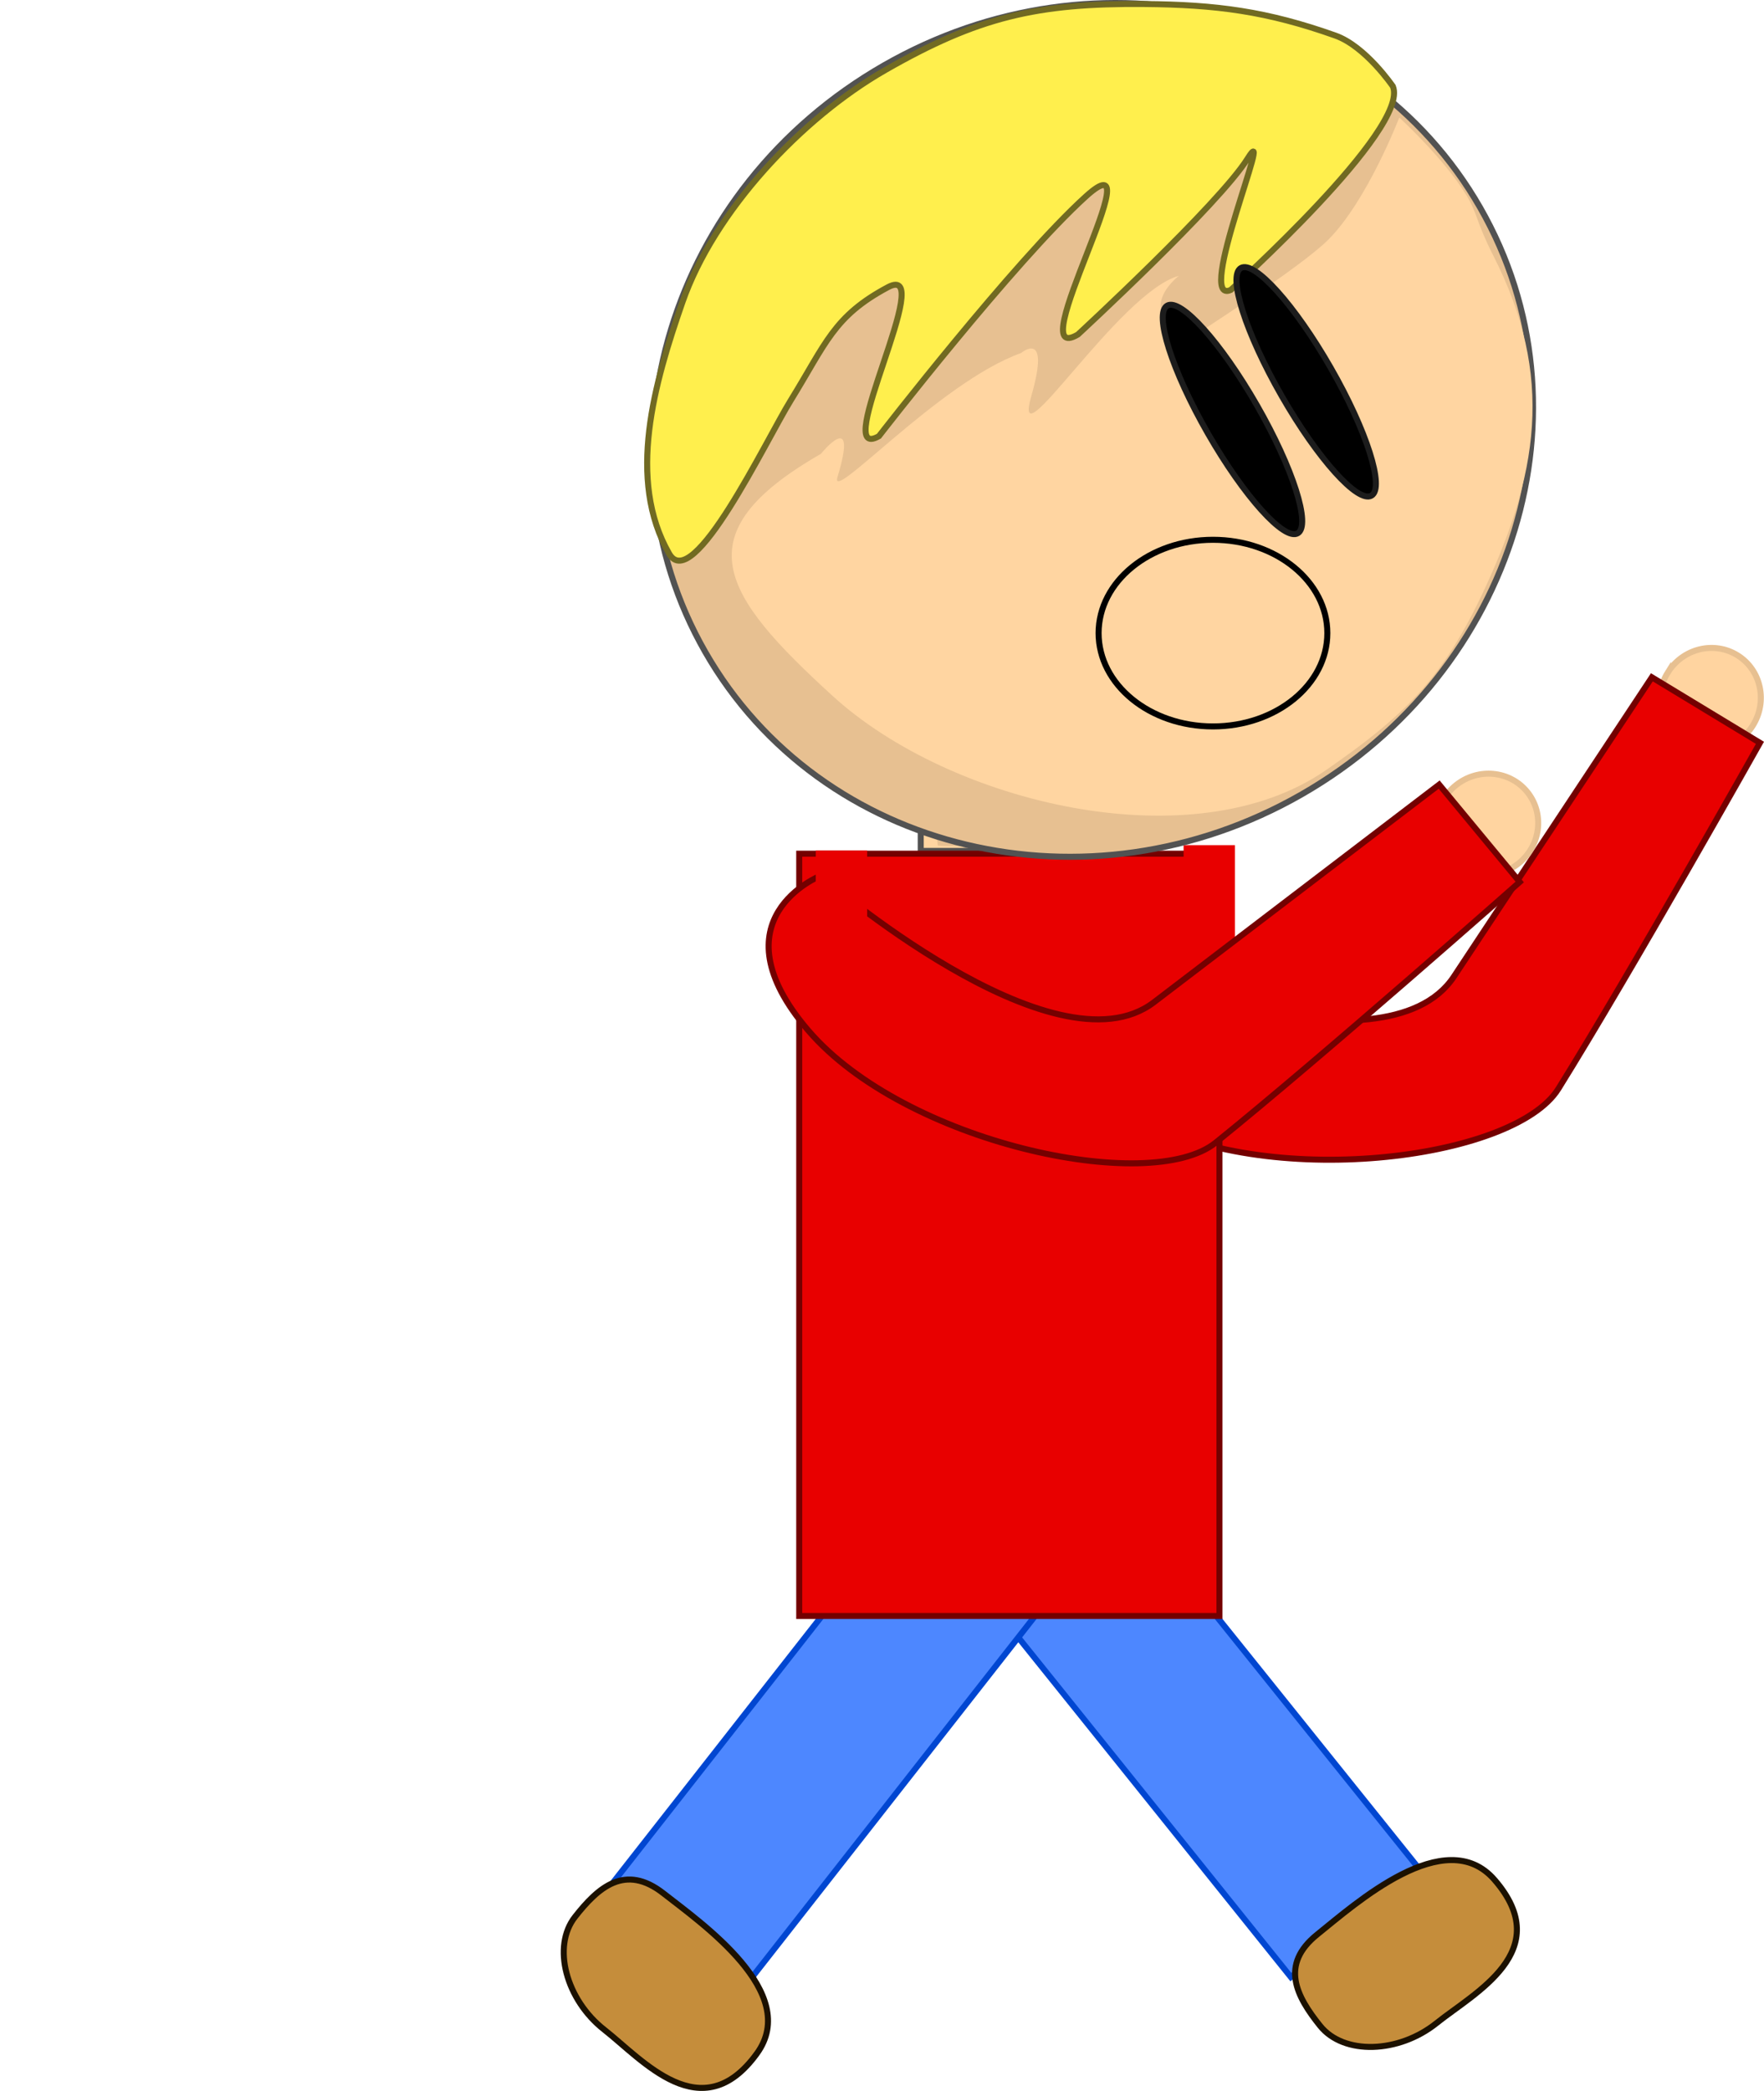 <svg version="1.1" xmlns="http://www.w3.org/2000/svg" xmlns:xlink="http://www.w3.org/1999/xlink" width="293.038" height="347.299" viewBox="0,0,293.038,347.299"><g transform="translate(-68.25,-38.536)"><g data-paper-data="{&quot;isPaintingLayer&quot;:true}" fill-rule="nonzero" stroke-linecap="butt" stroke-linejoin="miter" stroke-miterlimit="10" stroke-dasharray="" stroke-dashoffset="0" style="mix-blend-mode: normal"><g stroke-width="1"><path d="M345.331,150.208c2.504,-3.993 7.691,-5.25 11.584,-2.809c3.893,2.442 5.019,7.658 2.514,11.651c-2.504,3.993 -7.691,5.25 -11.584,2.808c-3.893,-2.442 -5.019,-7.658 -2.514,-11.651z" data-paper-data="{&quot;origPos&quot;:null}" fill="#ffd4a0" stroke="#e7c091"/><path d="M360.615,161.917c0,0 -21.331,37.958 -33.482,57.46c-7.448,11.954 -48.87,16.985 -70.037,4.657c-21.167,-12.327 -6.527,-24.958 -6.527,-24.958c0,0 47.704,19.054 59.206,1.666c11.138,-16.836 32.885,-49.709 32.885,-49.709z" data-paper-data="{&quot;origRot&quot;:0,&quot;origPos&quot;:null}" fill="#e80000" stroke="#740000"/></g><path d="M221.202,179.873v-10.668h26.03v10.668z" fill="#ffd5a1" stroke="#525252" stroke-width="1"/><path d="M246.084,171.095l0.192,7.793c0,0 -22.257,0.36 -22.257,0.064c0,-2.196 -2.89,-11.096 -1.026,-11.096c4.107,0.145 23.091,3.239 23.091,3.239z" fill="#e7c091" stroke="none" stroke-width="0"/><path d="M282.692,366.928l-50.215,-62.562l21.742,-17.451l50.215,62.562z" fill="#4d87ff" stroke="#0046d1" stroke-width="1"/><path d="M170.267,350.996l49.477,-63.148l21.945,17.194l-49.477,63.148z" data-paper-data="{&quot;index&quot;:null}" fill="#4d87ff" stroke="#0046d1" stroke-width="1"/><path d="M201.018,306.948v-126.615h69.807v126.615z" fill="#e80000" stroke="#740000" stroke-width="1"/><path d="M193.991,379.615c-9.193,12.685 -19.007,1.025 -25.357,-3.95c-6.35,-4.975 -8.734,-13.799 -4.864,-18.738c3.87,-4.939 8.342,-8.886 14.692,-3.911c6.35,4.975 22.863,16.48 15.529,26.599z" data-paper-data="{&quot;index&quot;:null}" fill="#c58d3b" stroke="#1c1100" stroke-width="1"/><path d="M167.289,379.598z" fill="#c58d3b" stroke="#784800" stroke-width="1"/><path d="M316.528,350.769c10.257,11.842 -3.333,18.741 -9.624,23.79c-6.291,5.05 -15.426,5.36 -19.354,0.467c-3.927,-4.893 -6.752,-10.147 -0.46,-15.197c6.291,-5.05 21.255,-18.507 29.438,-9.061z" fill="#c58d3b" stroke="#1c1100" stroke-width="1"/><path d="M264.871,197.892v-18.978h8.534v18.978z" fill="#e80000" stroke="none" stroke-width="0"/><g><path d="M284.487,170.473c-35.547,20.381 -79.902,9.802 -99.07,-23.629c-19.168,-33.431 -5.89,-77.055 29.657,-97.436c35.547,-20.381 79.902,-9.802 99.07,23.629c19.168,33.431 5.89,77.055 -29.657,97.436z" data-paper-data="{&quot;index&quot;:null}" fill="#e7c091" stroke="#525252" stroke-width="1"/><path d="M316.331,81.018c10.181,20.014 7.594,36.449 -2.096,56.705c-6.636,13.872 -13.069,19.973 -25.712,28.726c-22.011,15.238 -62.343,5.584 -81.951,-12.316c-18.441,-16.834 -25.175,-26.898 -1.951,-40.214c0,0 6.303,-7.829 2.762,3.818c-1.471,4.838 16.915,-15.738 30.488,-20.562c0,0 4.944,-4.163 1.725,7.058c-3.522,12.276 14.463,-17.136 24.489,-19.882c0,0 -8.043,6.064 2.064,10.242c0,0 17.959,-11.479 22.713,-16.201c6.519,-6.475 11.838,-20.335 11.838,-20.335c0,0 7.392,6.763 11.062,12.75c2.017,3.289 1.587,4.347 4.57,10.212z" data-paper-data="{&quot;index&quot;:null}" fill="#ffd5a1" stroke="none" stroke-width="0"/><path d="M215.282,50.19c15.424,-8.844 25.216,-11.134 42.995,-10.988c12.049,0.099 20.457,1.208 31.811,5.243c5.027,1.786 9.553,8.443 9.553,8.443c2.858,7.02 -26.941,33.808 -26.941,33.808c-6.073,2.739 7.515,-29.396 2.823,-21.849c-4.692,7.548 -28.21,29.252 -28.21,29.252c-9.749,5.767 13.238,-33.726 1.337,-22.948c-11.901,10.778 -34.392,39.83 -34.392,39.83c-8.281,4.748 9.913,-29.233 1.491,-24.739c-9.008,4.807 -10.277,9.305 -16.147,18.811c-4.145,6.712 -16.266,32.297 -20.19,25.453c-7.088,-12.362 -2.487,-28.293 2.197,-41.751c5.263,-15.124 19.781,-30.599 33.673,-38.564z" data-paper-data="{&quot;index&quot;:null}" fill="#ffef4d" stroke="#716a22" stroke-width="1"/><path d="M277.061,105.87c5.986,10.441 9.016,19.95 6.767,21.24c-2.249,1.289 -8.925,-6.129 -14.911,-16.57c-5.986,-10.441 -9.016,-19.95 -6.767,-21.24c2.249,-1.289 8.925,6.129 14.911,16.57z" data-paper-data="{&quot;index&quot;:null}" fill="#000000" stroke="#1c1c1c" stroke-width="1"/><path d="M289.307,99.621c5.986,10.441 9.016,19.95 6.767,21.24c-2.249,1.289 -8.925,-6.129 -14.911,-16.57c-5.986,-10.441 -9.016,-19.95 -6.767,-21.24c2.249,-1.289 8.925,6.129 14.911,16.57z" data-paper-data="{&quot;index&quot;:null}" fill="#000000" stroke="#1c1c1c" stroke-width="1"/></g><g stroke-width="1"><path d="M310.12,168.953c3.677,-2.949 8.988,-2.434 11.864,1.151c2.875,3.585 2.226,8.882 -1.451,11.831c-3.677,2.949 -8.988,2.434 -11.864,-1.151c-2.875,-3.585 -2.226,-8.882 1.451,-11.831z" data-paper-data="{&quot;origPos&quot;:null}" fill="#ffd4a0" stroke="#e7c091"/><path d="M320.712,185.032c0,0 -32.612,28.849 -50.494,43.279c-10.961,8.846 -51.737,-0.005 -67.683,-18.599c-15.946,-18.594 2.03,-25.717 2.03,-25.717c0,0 38.802,33.661 55.376,21.015c16.049,-12.245 47.385,-36.154 47.385,-36.154z" data-paper-data="{&quot;origRot&quot;:0,&quot;origPos&quot;:null}" fill="#e80000" stroke="#740000"/></g><path d="M203.767,199.234v-19.427h8.534v19.427z" fill="#e80000" stroke="none" stroke-width="0"/><path d="M288.75,143.693c0,8.56 -8.507,15.5 -19,15.5c-10.493,0 -19,-6.94 -19,-15.5c0,-8.56 8.507,-15.5 19,-15.5c10.493,0 19,6.94 19,15.5z" fill="none" stroke="#000000" stroke-width="1"/><path d="M68.25,152.193v0v0z" fill="none" stroke="#000000" stroke-width="1"/></g></g></svg>